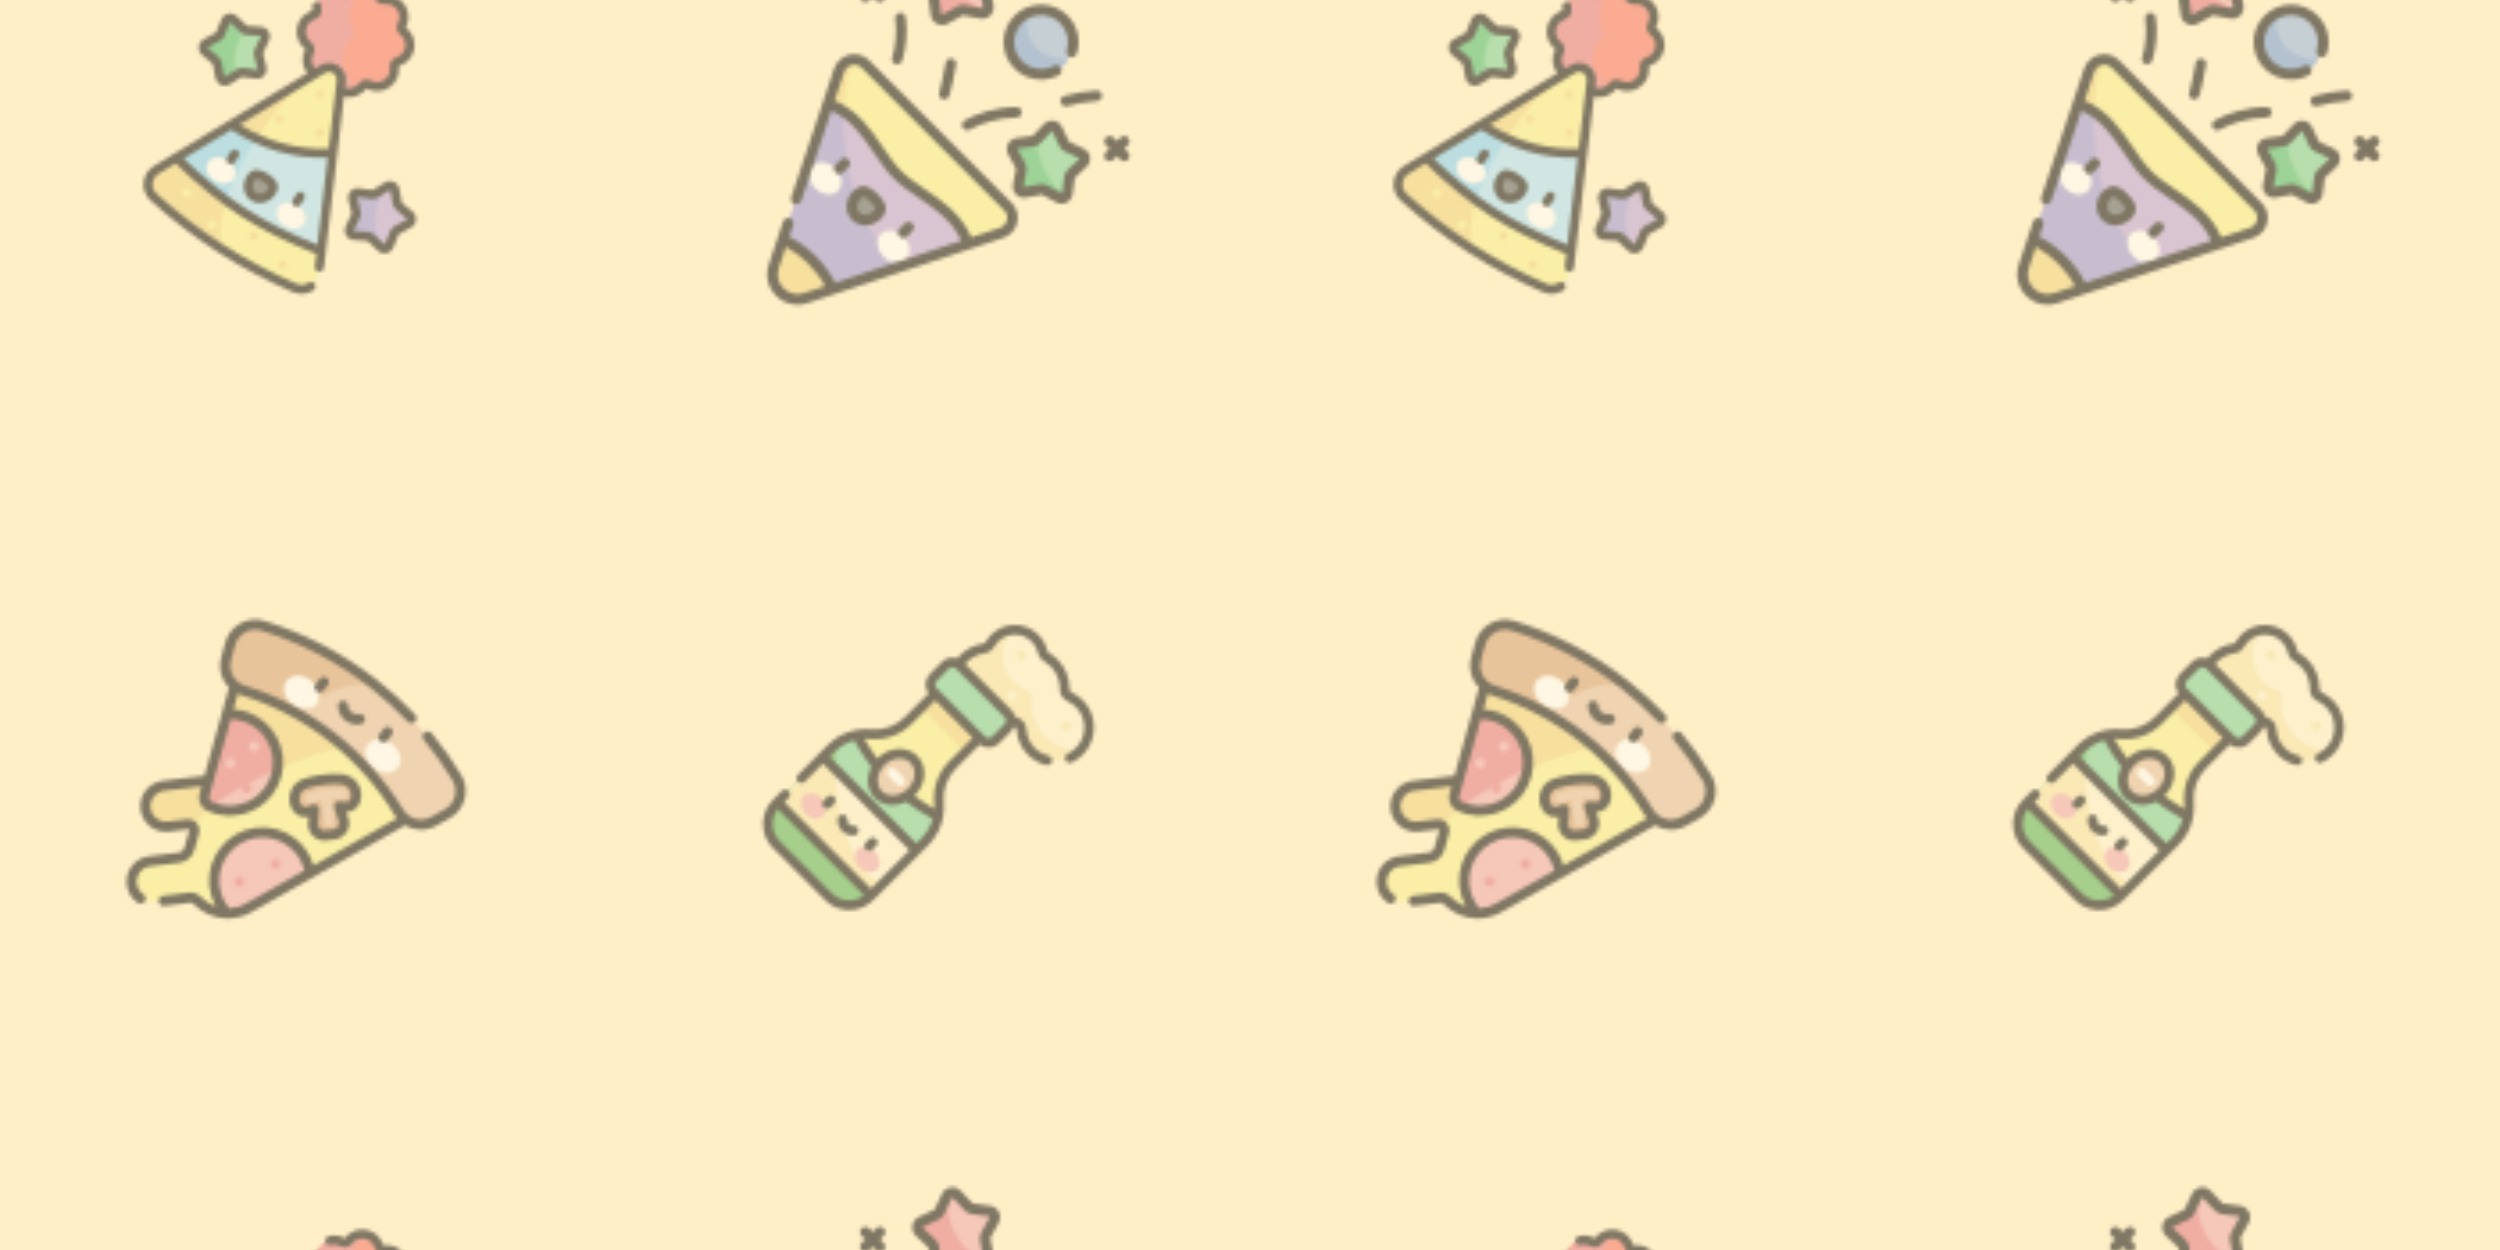 <svg xmlns="http://www.w3.org/2000/svg" xmlns:xlink="http://www.w3.org/1999/xlink" xmlns:fi="http://pattern.flaticon.com/" x="0" y="0" width="700" height="350" viewBox="0 0 700 350"><rect x="0px" y="0px" width="100%" height="100%" opacity="1" fill="#ffefc7"/><defs><g transform="matrix(0.023 0.189 -0.189 0.023 123.838 167.016)" id="L1_0"><path d="m420.066 337.824-111.023-268.043c-52.133 21.57-100.984 53.52-143.363 95.898-42.379 42.379-74.328 91.227-95.895 143.359l157.07 65.062v66.66c0 16.664 13.508 30.176 30.176 30.176 16.664 0 30.176-13.512 30.176-30.176v-28.039c0-6.488 6.594-10.891 12.586-8.41l23.266 9.637c6.922 2.867 11.438 9.625 11.438 17.121v43.254c0 16.664 13.512 30.176 30.176 30.176 16.668 0 30.18-13.512 30.18-30.176v-51.844c0-4.156 2.004-8.016 5.297-10.555 21-16.191 31.91-45.156 19.918-74.102zm0 0" fill="#f7ef87"/><path d="m198.707 135.785c-11.383 9.309-22.406 19.273-33.027 29.895-42.379 42.379-74.328 91.227-95.895 143.359l157.07 65.062v66.66c0 16.664 13.508 30.176 30.176 30.176 16.664 0 30.176-13.512 30.176-30.176v-28.039c0-3.336 1.75-6.113 4.262-7.695-51.23-48.258-87.145-173.875-92.762-269.242zm0 0" fill="#efd176"/><path d="m31.215 317.961 21.18 8.773c19.148 7.93 41.047-.867 49.566-19.758 19.812-43.926 47.758-85.074 83.852-121.168 36.09-36.09 77.238-64.035 121.164-83.848 18.895-8.523 27.691-30.422 19.758-49.57l-8.77-21.176c-8.207-19.816-31.164-29.168-50.738-20.398-55.012 24.648-106.551 59.531-151.711 104.695-45.164 45.164-80.051 96.703-104.695 151.715-8.77 19.574.582 42.527 20.395 50.734zm0 0" fill="#e1b89a"/><path d="m115.512 115.512c-45.16 45.164-80.047 96.703-104.691 151.715-8.77 19.574.582 42.527 20.395 50.734l21.18 8.773c19.148 7.93 41.043-.867 49.566-19.758 13.188-29.23 29.992-57.219 50.383-83.316-32.512-17.027-45.629-69.375-36.168-108.801-.223.219-.441.434-.664.652zm0 0" fill="#d2996f"/><path d="m332.645 262.918c13.254-13.254 30.445-20.152 47.809-20.734l39.613 95.641c4.629 11.172 5.84 22.348 4.379 32.793-27.75 20.129-66.789 17.699-91.801-7.316-27.719-27.723-27.719-72.664 0-100.383zm0 0" fill="#eda1ab"/><path d="m247.211 382.531-113.488-47.008c1.027-17.395 8.41-34.488 22.184-47.477 27.129-25.582 70.059-25.621 97.23-.086 25.133 23.621 29.117 60.871 11.973 88.824-3.715 6.062-11.332 8.469-17.898 5.746zm0 0" fill="#eda1ab"/><path d="m222.773 271.199c-23.016-6.039-48.543-.43-66.867 16.848-13.773 12.988-21.16 30.082-22.184 47.477l113.488 47.008c6.566 2.723 14.184.316 17.898-5.742.539-.883 1.059-1.773 1.559-2.672-17.578-27.586-32.492-63.949-43.895-102.918zm0 0" fill="#e26e7e"/><path d="m134.828 202.578c-8.715-8.711-24.645-6.906-35.582 4.035-10.941 10.938-12.746 26.871-4.035 35.582 8.711 8.711 24.641 6.906 35.582-4.035 10.941-10.938 12.746-26.871 4.035-35.582zm0 0" fill="#ffffff"/><path d="m202.582 134.828c8.711 8.711 24.645 6.906 35.582-4.035 10.941-10.938 12.746-26.871 4.035-35.582-8.711-8.711-24.645-6.906-35.582 4.035-10.941 10.938-12.746 26.871-4.035 35.582zm0 0" fill="#ffffff"/><path d="m248.746 179.957c-1.473 7.566-2.414 16.305-2.414 26.469 0 10.164.941 18.902 2.414 26.469 2.934 15.082 19.281 23.371 33.199 16.863 6.609-3.094 9.949-10.551 7.871-17.543-.656-2.211-1.242-4.582-1.734-7.152l20.598 3.855c10.082 1.891 19.402-5.848 19.402-16.105v-12.773c0-10.262-9.32-17.996-19.402-16.109l-20.598 3.859c.492-2.57 1.082-4.945 1.734-7.152 2.078-6.996-1.262-14.453-7.871-17.543-13.918-6.508-30.266 1.781-33.199 16.863zm0 0" fill="#d2996f"/><path d="m307.859 212.555h-40.223c-4.141 0-7.5-3.359-7.5-7.5 0-4.141 3.359-7.5 7.5-7.5h40.223c4.145 0 7.5 3.359 7.5 7.5 0 4.141-3.355 7.5-7.5 7.5zm0 0" fill="#e1b89a"/><path d="m270.82 236.422c-3.312 0-6.344-2.211-7.238-5.566-3.445-12.883-3.445-20.656-3.445-25.801 0-5.145 0-12.918 3.445-25.801 1.066-4.004 5.18-6.379 9.18-5.309 4.004 1.066 6.379 5.18 5.312 9.18-2.934 10.98-2.934 17.309-2.934 21.93 0 4.621 0 10.945 2.934 21.93 1.066 4-1.309 8.113-5.312 9.18-.648.176-1.297.258-1.941.258zm0 0" fill="#e1b89a"/><g fill="#e26e7e"><path d="m387.926 346.672c0 4.152-3.367 7.52-7.52 7.52s-7.52-3.367-7.52-7.52 3.367-7.516 7.52-7.516 7.52 3.363 7.52 7.516zm0 0"/><path d="m368.441 290.957c0 4.152-3.363 7.52-7.516 7.52-4.152 0-7.52-3.367-7.52-7.52 0-4.152 3.367-7.516 7.52-7.516 4.152 0 7.516 3.363 7.516 7.516zm0 0"/><path d="m252.016 319.691c0 4.152-3.363 7.52-7.516 7.52s-7.52-3.367-7.52-7.52c0-4.148 3.367-7.516 7.52-7.516s7.516 3.367 7.516 7.516zm0 0"/></g><path d="m213.121 339.164c0 4.152-3.367 7.516-7.52 7.516-4.148 0-7.516-3.363-7.516-7.516 0-4.152 3.367-7.52 7.516-7.52 4.152 0 7.52 3.367 7.52 7.52zm0 0" fill="#eda1ab"/><path d="m192.996 301.387c0 4.152-3.363 7.52-7.516 7.52-4.152 0-7.52-3.367-7.52-7.52 0-4.152 3.367-7.516 7.52-7.516 4.152 0 7.516 3.363 7.516 7.516zm0 0" fill="#eda1ab"/><path d="m189.805 116.133c1.465 1.465 3.383 2.195 5.305 2.195 1.918 0 3.836-.73 5.301-2.195 2.93-2.93 2.93-7.68 0-10.605l-6.996-6.996c-2.926-2.93-7.676-2.93-10.605 0-2.926 2.93-2.926 7.68 0 10.605zm137.148 115.059c5.484-4.551 8.629-11.25 8.629-18.379v-12.773c0-7.129-3.145-13.828-8.629-18.383-5.484-4.551-12.648-6.41-19.656-5.098l-9.438 1.77c.82-9.168-4.086-17.984-12.738-22.027-8.75-4.094-18.703-3.926-27.316.453-8.594 4.375-14.582 12.309-16.422 21.77-1.691 8.711-2.551 18.098-2.551 27.902 0 9.805.859 19.191 2.555 27.902 1.84 9.461 7.824 17.395 16.418 21.77 4.465 2.27 9.289 3.406 14.117 3.406 4.488 0 8.984-.98 13.199-2.953 8.652-4.047 13.559-12.863 12.738-22.027l9.438 1.77c7.004 1.309 14.168-.547 19.656-5.102zm-37.492-13.504c-2.441-.457-4.949.324-6.699 2.082-1.746 1.762-2.516 4.27-2.047 6.707.52 2.695 1.164 5.344 1.914 7.871 1.027 3.465-.594 7.086-3.859 8.613-4.535 2.121-9.699 2.035-14.16-.234-4.449-2.262-7.551-6.371-8.5-11.266-1.512-7.766-2.277-16.191-2.277-25.035 0-8.848.766-17.27 2.277-25.039.953-4.895 4.051-9 8.5-11.266 4.461-2.27 9.621-2.359 14.16-.234 3.266 1.527 4.887 5.148 3.859 8.617-.754 2.527-1.395 5.176-1.914 7.867-.469 2.438.301 4.949 2.047 6.707 1.75 1.758 4.258 2.539 6.699 2.082l20.598-3.859c2.605-.488 5.273.203 7.312 1.898 2.043 1.691 3.211 4.184 3.211 6.836v12.777c0 2.652-1.168 5.145-3.211 6.836-2.039 1.695-4.707 2.387-7.312 1.898zm-190.93-34.879c-2.93 2.93-2.93 7.68 0 10.605l6.996 6.996c1.465 1.465 3.383 2.195 5.301 2.195 1.922 0 3.84-.73 5.305-2.195 2.93-2.93 2.93-7.68 0-10.605l-6.996-6.996c-2.926-2.93-7.676-2.93-10.605 0zm44.152-25.902c-4.129-.289-7.711 2.836-7.996 6.969s2.836 7.711 6.969 7.996c.648.043 1.301.066 1.949.066 7.496 0 14.707-2.965 20.039-8.293 5.789-5.793 8.789-13.809 8.227-21.988-.285-4.133-3.875-7.242-7.996-6.969-4.133.285-7.25 3.863-6.969 7.996.266 3.855-1.145 7.629-3.867 10.352-2.727 2.727-6.492 4.133-10.355 3.871zm284.312 178.047-99.383-239.93c9.75-12.562 12.574-29.75 6.051-45.5l-8.77-21.176c-4.789-11.562-13.828-20.473-25.453-25.094-11.504-4.574-24.035-4.316-35.281.719-22.953 10.285-45.34 22.367-66.531 35.91-3.488 2.227-4.512 6.867-2.281 10.355 2.23 3.492 6.871 4.512 10.359 2.281 20.57-13.145 42.301-24.875 64.586-34.855 7.516-3.371 15.898-3.535 23.605-.473 7.828 3.113 13.914 9.113 17.137 16.895l8.77 21.176c4.773 11.523 2.09 24.195-5.945 32.758-.227.207-.438.426-.637.652-2.609 2.625-5.738 4.832-9.332 6.453-45.938 20.723-87.449 49.449-123.383 85.383-35.934 35.934-64.66 77.445-85.383 123.383-1.617 3.59-3.824 6.711-6.441 9.32-.234.203-.457.422-.668.656-8.562 8.031-21.23 10.715-32.754 5.938l-21.176-8.77c-7.781-3.223-13.781-9.309-16.895-17.137-3.062-7.703-2.895-16.09.473-23.605 24.945-55.684 59.652-105.977 103.152-149.477 17.398-17.398 36.156-33.609 55.754-48.188 3.324-2.473 4.016-7.168 1.543-10.492-2.473-3.324-7.172-4.016-10.496-1.543-20.18 15.012-39.492 31.703-57.406 49.617-44.797 44.797-80.539 96.594-106.238 153.953-5.035 11.246-5.293 23.773-.719 35.277 4.625 11.625 13.535 20.664 25.094 25.453l21.176 8.77c5.773 2.395 11.734 3.527 17.594 3.527 10.133 0 19.941-3.402 27.902-9.578l124.336 51.5v61.648c0 20.773 16.898 37.676 37.676 37.676 20.773 0 37.676-16.898 37.676-37.676v-28.039c0-.707.387-1.113.711-1.332.328-.215.852-.418 1.504-.148l23.266 9.637c4.137 1.715 6.809 5.715 6.809 10.191v43.254c0 20.773 16.902 37.676 37.676 37.676 10.863 0 21.199-4.688 28.359-12.867 2.727-3.117 2.414-7.855-.703-10.586-3.117-2.727-7.855-2.414-10.586.707-4.309 4.922-10.531 7.75-17.07 7.75-12.504 0-22.676-10.176-22.676-22.68v-43.254c0-10.566-6.309-20.004-16.07-24.047l-23.266-9.637c-5.133-2.129-10.957-1.555-15.574 1.531-4.621 3.09-7.379 8.25-7.379 13.805v28.039c0 12.504-10.172 22.676-22.676 22.676s-22.68-10.172-22.68-22.676v-55.434l9.988 4.137c2.785 1.152 5.676 1.707 8.52 1.707 7.434 0 14.543-3.777 18.645-10.461 19.336-31.527 13.77-72.832-13.234-98.211-30.164-28.348-77.387-28.305-107.508.094-12.109 11.414-20.145 26.148-23.234 42.25l-21.82-9.035c1.145-1.816 2.18-3.73 3.09-5.746 19.973-44.281 47.668-84.297 82.316-118.945 34.645-34.645 74.664-62.34 118.945-82.316 2.016-.906 3.93-1.945 5.742-3.09l53.871 130.051c-15.977 2.699-30.73 10.254-42.332 21.859-14.824 14.82-22.988 34.527-22.988 55.492 0 20.965 8.164 40.672 22.988 55.496 13.285 13.285 30.906 21.371 49.621 22.762 1.949.148 3.898.219 5.844.219 9.992 0 19.848-1.914 29.043-5.566-3.992 8.086-9.77 14.945-16.281 19.969-5.223 4.027-8.219 10.039-8.219 16.496v38.477c0 4.141 3.355 7.5 7.5 7.5 4.141 0 7.5-3.359 7.5-7.5v-38.477c0-1.77.867-3.453 2.379-4.617 15.055-11.609 24.348-27.875 26.973-45.352.148-.566.223-1.148.234-1.734 1.473-11.797-.07-24.086-4.938-35.832zm-265.945-41.449c24.363-22.969 62.555-23.004 86.949-.078 21.848 20.535 26.355 53.941 10.719 79.441-1.762 2.871-5.477 4.047-8.641 2.734l-20.355-8.43-87.973-36.441c2.016-14.207 8.746-27.277 19.301-37.227zm256.281 72.891c-11.566 7.5-25.379 11.051-39.254 10.016-15.133-1.129-29.383-7.668-40.129-18.414-11.992-11.988-18.594-27.93-18.594-44.887s6.605-32.898 18.594-44.891c10.207-10.203 23.422-16.535 37.652-18.152l37.539 90.629c3.68 8.891 4.855 17.578 4.191 25.699zm0 0"/></g><g transform="matrix(0.143 0.092 -0.092 0.143 77.911 -22.076)" id="L1_1"><path d="m216.562 14.328c17.848-15.105 45.309-3.73 47.246 19.57.316 3.824 3.355 6.859 7.18 7.18 23.301 1.938 34.672 29.395 19.566 47.242-2.48 2.93-2.48 7.223 0 10.152 15.105 17.848 3.734 45.309-19.566 47.246-3.824.316-6.863 3.355-7.18 7.18-1.938 23.301-29.395 34.676-47.246 19.566-2.93-2.477-7.223-2.477-10.152 0-17.848 15.109-45.305 3.734-47.242-19.566-.32-3.824-3.355-6.863-7.18-7.18-23.301-1.938-34.676-29.395-19.57-47.246 2.48-2.93 2.48-7.223 0-10.152-15.105-17.848-3.734-45.305 19.57-47.242 3.824-.32 6.859-3.355 7.18-7.18 1.938-23.301 29.395-34.676 47.242-19.57 2.93 2.48 7.223 2.48 10.152 0zm0 0" fill="#f5685d"/><path d="m132.418 98.477c-15.105 17.848-3.73 45.305 19.57 47.242 3.824.32 6.863 3.355 7.18 7.18 1.938 23.301 29.395 34.676 47.246 19.57 2.93-2.48 7.223-2.48 10.152 0 15.988 13.531 39.68 5.801 45.832-12.711-50.195-2.172-62.961-43.098-56.996-64.891 1.031-3.777-.711-7.727-4.234-9.434-21.223-10.297-35.43-47.648-22.754-76.32-10.082 3.508-18.223 12.48-19.246 24.785-.32 3.824-3.355 6.863-7.18 7.18-23.301 1.938-34.676 29.395-19.57 47.246 2.48 2.926 2.48 7.219 0 10.152zm0 0" fill="#e26e7e"/><path d="m193.395 165.328-140.723 287.656c-8.305 16.977 2.109 37.152 20.754 40.219 91.43 15.035 184.695 15.035 276.121 0 18.648-3.066 29.062-23.246 20.758-40.219l-140.723-287.656c-7.367-15.055-28.824-15.055-36.188 0zm0 0" fill="#a3defe"/><path d="m178.434 195.91-125.762 257.074c-8.301 16.977 2.109 37.152 20.754 40.219 47.059 7.738 94.602 11.48 142.133 11.254-59.918-53.008-61.598-210.949-37.125-308.547zm0 0" fill="#7acefa"/><path d="m69.539 418.512-16.867 34.473c-8.301 16.977 2.109 37.152 20.754 40.219 91.43 15.035 184.695 15.035 276.121 0 18.648-3.066 29.062-23.246 20.758-40.219l-16.867-34.473c-42.836 8.734-92.973 15.969-141.949 15.969-48.973 0-99.117-7.234-141.949-15.969zm0 0" fill="#f7ef87"/><path d="m168.188 396.184c0-11.137-11.336-20.164-25.32-20.164-13.984 0-25.32 9.027-25.32 20.164 0 11.137 11.336 20.164 25.32 20.164 13.984 0 25.32-9.027 25.32-20.164zm0 0" fill="#ffffff"/><path d="m305.43 396.184c0-11.137-11.336-20.164-25.32-20.164s-25.32 9.027-25.32 20.164c0 11.137 11.336 20.164 25.32 20.164s25.32-9.027 25.32-20.164zm0 0" fill="#ffffff"/><path d="m231.902 380.691c0-12.617-9.141-13.805-20.414-13.805-11.277 0-20.414 1.188-20.414 13.805 0 12.613 9.141 22.844 20.414 22.844 11.273 0 20.414-10.227 20.414-22.844zm0 0" fill="#4e5660"/><path d="m282 272.48-52.418-107.152c-7.367-15.055-28.824-15.055-36.188 0l-77.398 158.211c46.09.52 105.707-7.215 166.004-51.059zm0 0" fill="#f7ef87"/><g fill="#efd176"><path d="m178.434 195.91-62.438 127.629c14.652.164 30.672-.512 47.641-2.91.273-44.254 5.742-88.613 14.797-124.719zm0 0"/><path d="m176.613 433.328c-37.434-2.367-74.383-8.148-107.078-14.816l-16.863 34.473c-8.301 16.977 2.109 37.152 20.754 40.219 47.059 7.738 94.602 11.48 142.133 11.254-17.887-15.824-30.582-41-38.945-71.129zm0 0"/><path d="m253.211 255.98c0 4.012-3.254 7.262-7.262 7.262-4.012 0-7.266-3.25-7.266-7.262s3.254-7.262 7.266-7.262c4.008 0 7.262 3.25 7.262 7.262zm0 0"/><path d="m218.75 203.172c0 4.012-3.25 7.262-7.262 7.262s-7.262-3.25-7.262-7.262 3.25-7.262 7.262-7.262 7.262 3.25 7.262 7.262zm0 0"/><path d="m185.699 272.797c0 4.012-3.254 7.266-7.266 7.266-4.012 0-7.262-3.254-7.262-7.266s3.25-7.262 7.262-7.262c4.012 0 7.266 3.25 7.266 7.262zm0 0"/></g><path d="m123.262 457.719c0 4.012-3.254 7.266-7.266 7.266-4.012 0-7.262-3.254-7.262-7.266s3.25-7.262 7.262-7.262c4.012 0 7.266 3.25 7.266 7.262zm0 0" fill="#f7ef87"/><path d="m185.699 479.074c0 4.012-3.254 7.262-7.266 7.262-4.012 0-7.262-3.25-7.262-7.262s3.25-7.262 7.262-7.262c4.012 0 7.266 3.25 7.266 7.262zm0 0" fill="#f7ef87"/><path d="m253.211 457.719c0 4.012-3.254 7.266-7.262 7.266-4.012 0-7.266-3.254-7.266-7.266s3.254-7.262 7.266-7.262c4.008 0 7.262 3.25 7.262 7.262zm0 0" fill="#efd176"/><path d="m319.953 471.812c0 4.012-3.25 7.262-7.262 7.262-4.012 0-7.262-3.25-7.262-7.262s3.25-7.262 7.262-7.262c4.012 0 7.262 3.25 7.262 7.262zm0 0" fill="#efd176"/><path d="m81.48 245.152-9.844 20.703c-2.496 5.258-9.492 6.363-13.492 2.137l-15.758-16.645c-1.309-1.383-3.055-2.273-4.941-2.52l-22.73-2.965c-5.77-.75-8.988-7.062-6.203-12.172l10.965-20.129c.91-1.672 1.215-3.609.867-5.48l-4.207-22.535c-1.07-5.719 3.941-10.727 9.66-9.66l22.531 4.207c1.875.352 3.809.043 5.48-.867l20.133-10.965c5.109-2.781 11.418.434 12.172 6.203l2.961 22.73c.246 1.891 1.137 3.637 2.52 4.945l16.648 15.754c4.227 4 3.117 10.996-2.137 13.496l-20.703 9.84c-1.719.816-3.105 2.203-3.922 3.922zm0 0" fill="#6fce91"/><path d="m50.539 180.203c-.734.059-1.477.027-2.211-.109l-22.531-4.207c-5.719-1.066-10.73 3.941-9.66 9.66l4.207 22.535c.352 1.871.043 3.805-.867 5.48l-10.965 20.129c-2.781 5.109.434 11.422 6.203 12.172l22.73 2.961c1.887.246 3.633 1.137 4.941 2.52l15.758 16.648c4 4.227 10.996 3.117 13.496-2.137l8.18-17.211c-21.812-11.707-30.742-44.258-29.281-68.441zm0 0" fill="#3cb767"/><path d="m377.387 290.965 9.84-20.703c2.5-5.254 9.496-6.363 13.496-2.137l15.754 16.648c1.312 1.383 3.059 2.273 4.945 2.52l22.73 2.961c5.77.754 8.984 7.062 6.203 12.172l-10.965 20.133c-.91 1.672-1.219 3.605-.867 5.48l4.207 22.531c1.066 5.723-3.941 10.73-9.66 9.66l-22.535-4.207c-1.871-.348-3.809-.043-5.48.871l-20.129 10.961c-5.109 2.785-11.422-.43-12.172-6.203l-2.965-22.727c-.246-1.891-1.133-3.637-2.516-4.945l-16.648-15.758c-4.227-4-3.121-10.996 2.137-13.492l20.703-9.844c1.719-.816 3.105-2.199 3.922-3.922zm0 0" fill="#b49cdc"/><path d="m410.539 356.027 22.531 4.207c2.719.508 5.266-.367 7.086-2.027-39.316-10.09-54.469-55.309-54.543-84.543l-8.227 17.301c-.816 1.723-2.203 3.105-3.926 3.926l-20.703 9.84c-5.254 2.5-6.359 9.492-2.137 13.492l16.648 15.758c1.387 1.309 2.273 3.059 2.52 4.945l2.961 22.73c.754 5.77 7.066 8.984 12.176 6.203l20.129-10.965c1.672-.91 3.609-1.219 5.484-.867zm0 0" fill="#908cd6"/><path d="m64.156 278.082c.82 0 1.648-.062 2.473-.195 5.141-.812 9.547-4.109 11.785-8.812l9.84-20.703c.078-.16.207-.293.371-.367l20.699-9.844c4.703-2.234 8-6.641 8.812-11.781.812-5.145-.957-10.352-4.738-13.934l-16.648-15.754c-.129-.125-.215-.289-.238-.469l-2.961-22.73c-.672-5.164-3.844-9.656-8.484-12.02-4.641-2.363-10.141-2.289-14.715.203l-20.129 10.961c-.156.086-.34.117-.516.082l-22.535-4.207c-5.117-.953-10.371.672-14.055 4.355-3.684 3.684-5.309 8.938-4.355 14.055l4.207 22.535c.035.176.004.359-.082.516l-10.965 20.129c-2.488 4.574-2.562 10.074-.199 14.715 2.363 4.641 6.855 7.812 12.02 8.484l22.73 2.961c.18.023.344.109.469.238l15.754 16.648c3.008 3.176 7.16 4.934 11.461 4.934zm-25.742-36.691-22.73-2.965c-.113-.016-.41-.051-.598-.418-.188-.367-.043-.629.012-.73l10.965-20.129c1.73-3.18 2.316-6.891 1.652-10.445l-4.207-22.535c-.02-.109-.074-.402.215-.695.191-.191.387-.234.527-.234.074 0 .133.012.168.02l22.535 4.207c3.555.664 7.266.074 10.445-1.656l20.129-10.961c.098-.055.359-.199.73-.012.367.188.406.484.418.594l2.961 22.73c.469 3.59 2.172 6.938 4.801 9.422l16.648 15.758c.082.078.301.285.234.688-.062.41-.336.539-.434.586l-20.703 9.84c-3.27 1.555-5.926 4.211-7.477 7.477v.004l-9.844 20.703c-.047.102-.176.371-.582.434-.41.066-.613-.152-.691-.234l-15.754-16.645c-2.488-2.629-5.836-4.336-9.422-4.801zm237.461 138.484c4.145 0 7.5-3.359 7.5-7.5v-10.867c0-4.141-3.355-7.5-7.5-7.5-4.141 0-7.5 3.359-7.5 7.5v10.867c0 4.141 3.359 7.5 7.5 7.5zm97.93 90.043c-3.793-1.676-8.219.035-9.895 3.82-2.844 6.418-8.668 10.926-15.578 12.062-90.805 14.934-182.887 14.934-273.688 0-6.523-1.07-12.004-5.059-15.035-10.93-3.031-5.875-3.105-12.652-.199-18.59l14.328-29.289c50.25 9.938 96.574 14.988 137.75 14.988 41.172 0 87.496-5.051 137.75-14.988l9.219 18.844c1.82 3.723 6.312 5.262 10.031 3.441 3.723-1.82 5.262-6.309 3.441-10.031l-124.535-254.57c13.172-4.652 22.668-16.504 23.891-31.156.012-.176.148-.312.324-.328 13.59-1.129 25.277-9.66 30.496-22.262 5.219-12.598 2.988-26.891-5.824-37.301-.113-.133-.113-.328 0-.465 8.812-10.406 11.043-24.703 5.824-37.301-5.219-12.602-16.906-21.129-30.496-22.262-.176-.016-.312-.152-.328-.328-1.129-13.59-9.66-25.273-22.258-30.492-12.602-5.219-26.895-2.988-37.305 5.824-.133.113-.328.113-.461-.004-10.414-8.809-24.707-11.039-37.305-5.82-12.602 5.219-21.129 16.902-22.262 30.496-.016.176-.152.312-.328.324-9.207.77-17.645 4.895-23.754 11.621-2.789 3.066-2.559 7.809.504 10.594 3.066 2.789 7.812 2.559 10.598-.504 2.512-2.766 6.961-6.184 13.898-6.762 7.504-.621 13.406-6.523 14.031-14.031.672-8.09 5.551-14.773 13.051-17.879s15.676-1.832 21.875 3.414c5.746 4.867 14.09 4.867 19.84 0 6.195-5.242 14.375-6.52 21.875-3.414s12.379 9.793 13.051 17.879c.625 7.508 6.523 13.41 14.031 14.031 8.09.676 14.773 5.555 17.883 13.055 3.105 7.5 1.828 15.676-3.414 21.871-4.867 5.75-4.867 14.094 0 19.844 5.242 6.195 6.52 14.375 3.41 21.875-3.105 7.5-9.789 12.379-17.879 13.051-7.508.625-13.406 6.527-14.031 14.031-.848 10.168-7.906 16.598-15.629 18.73l-4.387-8.973c-4.676-9.559-14.191-15.496-24.832-15.496s-20.152 5.938-24.828 15.496l-4.391 8.973c-7.723-2.133-14.781-8.562-15.629-18.73-.625-7.504-6.523-13.406-14.031-14.031-8.09-.672-14.773-5.551-17.879-13.051-3.105-7.5-1.832-15.676 3.414-21.875 4.867-5.75 4.867-14.094 0-19.844-.977-1.152-1.824-2.383-2.527-3.66-1.992-3.629-6.547-4.961-10.18-2.969-3.633 1.992-4.961 6.551-2.969 10.184 1.18 2.156 2.605 4.223 4.227 6.137.113.133.113.328-.004.461-8.809 10.41-11.039 24.707-5.82 37.305 5.219 12.602 16.902 21.129 30.496 22.262.172.016.312.152.324.328 1.219 14.648 10.715 26.504 23.891 31.156l-129.645 265.012c-5.008 10.242-4.883 21.926.344 32.059 5.23 10.133 14.684 17.004 25.934 18.852 46.207 7.602 92.742 11.398 139.277 11.398 46.531 0 93.066-3.797 139.277-11.398 11.922-1.957 21.961-9.73 26.855-20.785 1.68-3.789-.031-8.223-3.816-9.898zm-180.449-287.441c.008-.016.016-.035.023-.051l6.754-13.801c2.168-4.438 6.414-7.086 11.355-7.086 4.941 0 9.188 2.648 11.355 7.086l6.754 13.805c.004.012.012.023.02.039l42.844 87.578c-42.516 29.465-89.918 44.547-144.402 45.91zm-72.684 148.578c59.949-.129 111.922-15.672 158.449-47.391l63.297 129.391c-47.785 9.242-91.793 13.926-130.93 13.926s-83.145-4.684-130.934-13.926zm336.27-25.039c2.492-4.574 2.566-10.074.203-14.715-2.363-4.637-6.859-7.809-12.023-8.48l-22.73-2.965c-.176-.023-.34-.105-.465-.234l-15.758-16.648c-3.578-3.781-8.789-5.555-13.93-4.742-5.141.816-9.547 4.109-11.781 8.812l-9.844 20.703c-.074.164-.207.293-.367.371l-20.703 9.84c-4.703 2.234-8 6.641-8.812 11.785-.812 5.141.957 10.352 4.738 13.93l16.648 15.758c.129.121.215.289.238.465l2.961 22.73c.672 5.164 3.848 9.66 8.484 12.023 2.254 1.148 4.711 1.723 7.164 1.723 2.602 0 5.199-.645 7.547-1.926l20.133-10.965c.156-.086.34-.113.516-.082l22.531 4.207c5.121.957 10.375-.672 14.059-4.352 3.68-3.684 5.309-8.938 4.352-14.055l-4.207-22.535c-.031-.176-.004-.359.082-.516zm-13.172-7.176-10.965 20.129c-1.73 3.18-2.316 6.891-1.652 10.445l4.207 22.535c.02.109.074.402-.219.695-.289.293-.582.234-.695.215l-22.531-4.207c-3.559-.664-7.27-.074-10.445 1.656l-20.129 10.961c-.102.059-.359.199-.73.012-.367-.188-.406-.484-.418-.598l-2.965-22.727c-.465-3.59-2.172-6.938-4.801-9.422l-16.648-15.758c-.082-.078-.297-.281-.234-.691.066-.406.336-.535.438-.582l20.703-9.84c3.266-1.555 5.922-4.211 7.477-7.477l9.84-20.703c.047-.102.176-.371.586-.438.051-.008.098-.012.141-.012.316 0 .48.176.547.246l15.758 16.648c2.484 2.629 5.832 4.332 9.422 4.801l22.73 2.961c.109.016.406.055.594.422.188.367.047.629-.008.727zm-296.672 55.168c-4.141 0-7.5 3.355-7.5 7.5v10.867c0 4.141 3.359 7.5 7.5 7.5 4.145 0 7.5-3.359 7.5-7.5v-10.867c0-4.145-3.355-7.5-7.5-7.5zm92.305 26.684c0-21.301-19.562-21.301-27.914-21.301-8.355 0-27.914 0-27.914 21.301 0 16.73 12.52 30.344 27.914 30.344 15.391 0 27.914-13.613 27.914-30.344zm-40.828 0c0-4.328 0-6.301 12.914-6.301 12.914 0 12.914 1.973 12.914 6.301 0 8.461-5.793 15.344-12.914 15.344-7.121 0-12.914-6.883-12.914-15.344zm0 0"/></g><g transform="matrix(0.201 0 0 0.201 214.814 -17.569)" id="L1_3"><path d="m335.211 375.105-198.316-198.316c-11.648-11.648-31.484-6.965-36.691 8.66l-90.98 272.938c-9.145 27.434 16.957 53.535 44.395 44.391l272.934-90.977c15.629-5.211 20.309-25.047 8.66-36.695zm0 0" fill="#b49cdc"/><path d="m119.574 170.363c-8.41.652-16.352 6.023-19.371 15.086l-90.98 272.938c-9.145 27.434 16.957 53.535 44.395 44.391l134.551-44.852c-85.566-62.617-94.625-218.477-68.594-287.562zm0 0" fill="#908cd6"/><path d="m335.211 375.105-198.316-198.316c-11.648-11.648-31.484-6.965-36.691 8.66l-15.52 46.555c51.336 17.547 66.535 68.504 96.672 98.641s81.094 45.336 98.641 96.672l46.555-15.52c15.629-5.207 20.309-25.043 8.66-36.691zm0 0" fill="#f7ef87"/><path d="m119.574 170.363c-8.41.652-16.352 6.023-19.371 15.086l-15.52 46.555c8.293 2.832 15.629 6.551 22.25 10.898 1.02-28.219 5.516-53.629 12.641-72.539zm0 0" fill="#efd176"/><path d="m426.414 146.113c0 24.793-20.098 44.891-44.891 44.891-24.793 0-44.891-20.098-44.891-44.891s20.098-44.891 44.891-44.891c24.793 0 44.891 20.098 44.891 44.891zm0 0" fill="#8eafe2"/><path d="m239.992 33.875 10.25-21.559c2.602-5.473 9.887-6.629 14.051-2.227l16.41 17.34c1.363 1.441 3.184 2.367 5.148 2.621l23.672 3.086c6.012.781 9.359 7.355 6.461 12.676l-11.418 20.965c-.949 1.742-1.27 3.758-.906 5.711l4.383 23.465c1.113 5.957-4.105 11.176-10.062 10.062l-23.465-4.383c-1.953-.363-3.969-.043-5.711.906l-20.965 11.418c-5.32 2.898-11.895-.453-12.676-6.461l-3.086-23.672c-.254-1.965-1.184-3.785-2.621-5.148l-17.34-16.41c-4.402-4.164-3.246-11.453 2.227-14.055l21.559-10.246c1.793-.855 3.238-2.297 4.09-4.09zm0 0" fill="#eda1ab"/><path d="m268.809 102.539c1.742-.953 3.758-1.27 5.707-.906l23.469 4.383c3.684.688 7.078-1.051 8.875-3.879-44.926-14.16-58.422-58.422-55.941-90.98-.25.363-.48.742-.676 1.16l-10.25 21.559c-.852 1.793-2.297 3.234-4.086 4.086l-21.562 10.25c-5.473 2.602-6.625 9.887-2.223 14.051l17.336 16.414c1.441 1.363 2.367 3.18 2.625 5.148l3.082 23.672c.785 6.008 7.355 9.355 12.68 6.457zm0 0" fill="#e26e7e"/><path d="m417.426 291.516 20.25 9.629c5.141 2.441 6.227 9.285 2.094 13.199l-16.285 15.41c-1.355 1.281-2.223 2.992-2.465 4.84l-2.898 22.23c-.734 5.645-6.91 8.793-11.906 6.066l-19.691-10.723c-1.637-.891-3.531-1.191-5.359-.848l-22.043 4.113c-5.594 1.047-10.496-3.855-9.449-9.449l4.113-22.043c.344-1.832.043-3.723-.848-5.359l-10.727-19.691c-2.719-4.996.426-11.172 6.07-11.906l22.23-2.898c1.848-.238 3.559-1.109 4.84-2.465l15.41-16.285c3.914-4.133 10.758-3.051 13.199 2.094l9.629 20.25c.801 1.684 2.156 3.039 3.836 3.836zm0 0" fill="#6fce91"/><path d="m386.523 352.168 19.691 10.727c4.445 2.422 9.812.195 11.465-4.297-22.164-7.887-43.254-48.57-41.453-77.898l-.875.922c-1.281 1.355-2.988 2.227-4.836 2.465l-22.234 2.898c-5.645.734-8.789 6.91-6.066 11.906l10.727 19.691c.891 1.637 1.188 3.531.848 5.363l-4.117 22.039c-1.043 5.594 3.855 10.496 9.449 9.449l22.043-4.113c1.828-.344 3.723-.043 5.359.848zm0 0" fill="#3cb767"/><path d="m62.441 449.559c-12.789-12.789-26.965-22.402-40.801-28.422l-12.418 37.25c-9.145 27.434 16.957 53.535 44.395 44.391l37.246-12.418c-6.02-13.836-15.629-28.012-28.422-40.801zm0 0" fill="#efd176"/><path d="m419.531 169.984c-52.703-.012-62.875-41.844-57.547-64.293-15.004 7.266-25.352 22.633-25.352 40.422 0 24.789 20.098 44.891 44.891 44.891 16.016 0 30.062-8.395 38.008-21.02zm0 0" fill="#6a96d7"/><path d="m98.559 353.551c7.699-7.699 6.105-21.781-3.566-31.453-9.668-9.668-23.754-11.266-31.453-3.566-7.699 7.703-6.105 21.785 3.566 31.453 9.668 9.672 23.75 11.27 31.453 3.566zm0 0" fill="#ffffff"/><path d="m158.445 413.449c-7.703 7.699-6.105 21.781 3.562 31.453 9.672 9.668 23.754 11.266 31.453 3.562 7.703-7.699 6.105-21.781-3.562-31.453-9.672-9.668-23.754-11.266-31.453-3.562zm0 0" fill="#ffffff"/><path d="m153.332 386.902c8.723-8.723 3.223-15.863-4.574-23.66-7.797-7.797-14.938-13.297-23.66-4.574-8.727 8.727-9.477 22.117-1.68 29.914s21.191 7.047 29.914-1.68zm0 0" fill="#4e5660"/><path d="m248.57 175.367c-1.121 9.297-7.926 37.941-8.844 40.695-1.367 3.848.645 8.074 4.496 9.445.816.289 1.652.426 2.473.426 3.043 0 5.891-1.891 6.969-4.922 1.289-3.637 8.348-33.598 9.59-43.867.488-4.055-2.402-7.738-6.453-8.23-4.047-.484-7.738 2.402-8.23 6.453zm-69.898 1.27c.809.281 1.633.414 2.441.414 3.055 0 5.914-1.906 6.98-4.953 5.617-16.055 7.77-43.281 4.793-60.695-.688-4.027-4.5-6.73-8.531-6.043-4.027.684-6.73 4.508-6.043 8.531 2.527 14.816.578 39.734-4.176 53.324-1.348 3.852.68 8.07 4.535 9.422zm45.703-92.594c.203.195.336.457.375.738l3.082 23.672c.684 5.242 3.906 9.805 8.613 12.203 2.289 1.164 4.781 1.746 7.273 1.746 2.637 0 5.273-.652 7.66-1.953l20.969-11.422c.246-.133.535-.18.812-.125l23.465 4.379c5.191.969 10.531-.68 14.27-4.418s5.391-9.074 4.418-14.266l-4.379-23.469c-.055-.277-.008-.566.129-.816l11.418-20.961c2.527-4.645 2.605-10.227.203-14.934-2.398-4.711-6.961-7.93-12.199-8.613l-23.676-3.086c-.277-.035-.539-.168-.734-.371l-16.41-17.34c-3.633-3.84-8.914-5.637-14.141-4.812-5.219.828-9.691 4.172-11.961 8.945l-10.25 21.559v.004c-.121.254-.328.461-.582.582l-21.562 10.25c-4.773 2.27-8.113 6.738-8.941 11.961-.828 5.219.973 10.504 4.809 14.137zm-7.543-28.234c.066-.426.297-.734.688-.922l21.559-10.246c3.32-1.578 6.016-4.273 7.59-7.59l10.25-21.562c.184-.387.492-.617.918-.688.422-.066.793.059 1.086.371l16.414 17.34c2.523 2.668 5.922 4.398 9.562 4.871l23.672 3.086c.426.055.742.277.938.66.195.383.188.77-.016 1.148l-11.418 20.965c-1.758 3.223-2.355 6.988-1.68 10.602l4.379 23.469c.082.422-.035.789-.34 1.094-.301.305-.672.418-1.094.34l-23.469-4.379c-3.613-.676-7.375-.082-10.602 1.676l-20.965 11.422c-.379.203-.766.207-1.148.016-.383-.195-.605-.512-.66-.938l-3.086-23.672c-.473-3.645-2.203-7.039-4.871-9.566l-17.34-16.41c-.309-.297-.434-.66-.367-1.086zm164.84 142.527c8.449 0 16.941-2.023 24.664-6.191 3.598-1.938 4.938-6.422 2.996-10.016-1.938-3.594-6.422-4.938-10.016-2.996-14.457 7.797-32.68 5.125-44.309-6.508-14.617-14.617-14.617-38.406 0-53.027 14.621-14.617 38.41-14.617 53.027 0 9.984 9.984 13.504 24.547 9.188 38.004-1.246 3.891.895 8.055 4.785 9.301 3.887 1.246 8.051-.895 9.297-4.781 6.02-18.758 1.109-39.059-12.812-52.977-20.383-20.387-53.555-20.387-73.941 0-20.383 20.387-20.383 53.555.004 73.938 10.004 10.004 23.504 15.258 37.117 15.254zm-106.684 56.855c-3.516 2.078-4.684 6.609-2.605 10.125 1.379 2.336 3.844 3.633 6.375 3.633 1.277 0 2.574-.328 3.754-1.027 14.027-8.289 40.582-16.637 64.336-16.637h.383c4.07 0 7.379-3.293 7.395-7.367.016-4.082-3.285-7.406-7.367-7.422-27.746-.086-56.918 9.621-72.27 18.695zm-143.426-167.156c1.445 1.445 3.336 2.168 5.23 2.168 1.891 0 3.781-.723 5.227-2.168l4.938-4.938 4.938 4.938c1.445 1.445 3.336 2.168 5.23 2.168 1.891 0 3.785-.723 5.23-2.168 2.887-2.887 2.887-7.566 0-10.453l-4.941-4.941 4.941-4.938c2.887-2.887 2.887-7.57 0-10.457-2.891-2.887-7.57-2.887-10.457 0l-4.938 4.938-4.941-4.938c-2.887-2.887-7.566-2.887-10.457 0-2.887 2.887-2.887 7.57 0 10.457l4.941 4.938-4.941 4.941c-2.887 2.887-2.887 7.566 0 10.453zm327.008 125.453c-16.359 1.223-31.363 3.777-44.602 7.586-3.926 1.129-6.191 5.227-5.062 9.148.934 3.242 3.891 5.352 7.102 5.352.676 0 1.367-.094 2.047-.289 12.266-3.531 26.27-5.902 41.621-7.051 4.07-.305 7.125-3.852 6.82-7.926-.305-4.07-3.844-7.117-7.926-6.82zm-263.848 203.301 7.516-7.516c2.887-2.887 2.887-7.566-.004-10.457-2.883-2.887-7.566-2.887-10.453 0l-7.516 7.516c-2.891 2.891-2.891 7.57 0 10.457 1.441 1.445 3.336 2.168 5.227 2.168 1.895 0 3.785-.723 5.23-2.168zm246.129-122.324-20.25-9.625c0-.004 0-.004 0-.004-.148-.066-.266-.188-.336-.332l-9.625-20.25c-2.195-4.617-6.52-7.852-11.57-8.652-5.047-.801-10.164.941-13.676 4.652l-15.41 16.285c-.113.117-.266.195-.426.215l-22.234 2.898c-5.07.66-9.484 3.773-11.805 8.332-2.32 4.555-2.246 9.953.199 14.441l10.727 19.695c.074.141.102.305.07.465l-4.113 22.039c-.938 5.027.66 10.188 4.273 13.801 3.617 3.617 8.773 5.215 13.801 4.277l22.043-4.117c.16-.027.324-.004.465.074l19.691 10.727c2.309 1.258 4.859 1.887 7.414 1.887 2.41 0 4.82-.562 7.035-1.691 4.555-2.32 7.668-6.73 8.328-11.801l2.898-22.234c.02-.164.094-.312.215-.422l16.285-15.414c3.711-3.516 5.453-8.625 4.652-13.676-.801-5.051-4.035-9.375-8.652-11.57zm-6.164 14.508-16.285 15.41c-2.582 2.445-4.254 5.73-4.715 9.254l-2.898 22.234c-.012.102-.047.371-.379.539-.332.168-.57.039-.66-.008l-19.691-10.727c-2.281-1.242-4.844-1.887-7.422-1.887-.945 0-1.895.086-2.828.262l-22.043 4.117c-.102.016-.367.066-.629-.195-.266-.266-.215-.531-.195-.633l4.113-22.039c.652-3.496.074-7.137-1.625-10.258l-10.723-19.688c-.051-.09-.18-.328-.008-.66.168-.332.438-.367.535-.379l22.238-2.898c3.52-.461 6.805-2.133 9.25-4.715l15.414-16.285c.066-.074.254-.273.621-.211.371.059.484.301.527.395l9.629 20.25c1.527 3.207 4.133 5.816 7.344 7.34l20.246 9.629c.094.043.34.156.395.527.059.367-.137.555-.211.625zm-292.566-137.41c-7.293-7.301-17.648-10.238-27.688-7.867-10.043 2.371-17.984 9.629-21.246 19.418l-59.746 179.234c-1.289 3.871.805 8.059 4.676 9.352 3.875 1.289 8.062-.801 9.355-4.676l41.77-125.312c27.652 12.055 43.648 35.535 59.145 58.312 8.492 12.48 17.277 25.387 27.738 35.852 10.465 10.461 23.371 19.246 35.852 27.738 22.777 15.496 46.258 31.492 58.312 59.145l-175.535 58.512c-6.574-13.035-15.84-25.695-27.082-36.938-11.246-11.246-23.906-20.512-36.941-27.086l5.508-16.527c1.293-3.871-.801-8.059-4.676-9.352-3.875-1.289-8.059.805-9.352 4.676l-7.613 22.844c-.004.004-.004.008-.004.016l-12.383 37.145c-5.125 15.367-1.191 32.027 10.262 43.48 8.133 8.133 18.891 12.473 29.945 12.473 4.516 0 9.082-.723 13.535-2.207l272.938-90.98c9.785-3.262 17.043-11.203 19.414-21.246 2.371-10.043-.57-20.391-7.863-27.688zm-90.844 324.199c-10.168 3.391-20.766.887-28.348-6.691-7.578-7.582-10.082-18.176-6.691-28.348l9.762-29.281c10.961 5.797 21.629 13.758 31.215 23.344 9.582 9.586 17.547 20.254 23.344 31.215zm282.637-101.594c-1.184 5.016-4.812 8.984-9.703 10.617l-39.832 13.277c-13.613-32.328-40.328-50.512-64.082-66.676-12.465-8.48-24.234-16.492-33.711-25.969-9.48-9.477-17.492-21.25-25.973-33.715-16.164-23.754-34.348-50.469-66.676-64.078l13.281-39.836c1.652-4.965 5.523-8.5 10.613-9.699 5.016-1.188 10.191.281 13.836 3.926l198.316 198.32c3.699 3.699 5.133 8.742 3.93 13.832zm163.699-99.723 4.938-4.941c2.891-2.887 2.891-7.566 0-10.453-2.887-2.891-7.566-2.891-10.453 0l-4.941 4.938-4.938-4.938c-2.891-2.891-7.57-2.891-10.457 0-2.891 2.887-2.891 7.566 0 10.453l4.938 4.941-4.938 4.938c-2.891 2.887-2.891 7.57 0 10.457 1.441 1.445 3.336 2.164 5.227 2.164s3.785-.719 5.23-2.164l4.938-4.938 4.941 4.938c1.441 1.441 3.336 2.164 5.227 2.164s3.785-.719 5.23-2.164c2.887-2.887 2.887-7.57 0-10.457zm-379.426 99.363c4.91 4.91 11.465 7.559 18.613 7.559.543 0 1.09-.016 1.641-.047 7.469-.418 14.613-3.684 20.121-9.191 7.566-7.566 7.281-14.891 5.707-19.703-1.668-5.098-5.316-9.445-10.281-14.414-4.965-4.965-9.316-8.613-14.414-10.281-4.812-1.574-12.133-1.859-19.703 5.707-11.594 11.598-12.348 29.707-1.684 40.371zm12.137-29.91c1.863-1.863 3.016-2.277 3.785-2.277.359 0 .641.09.867.168 2.449.801 5.699 3.824 8.555 6.68s5.883 6.105 6.684 8.555c.23.715.625 1.914-2.113 4.652-2.934 2.934-6.656 4.664-10.488 4.883-3.527.191-6.707-.941-8.969-3.203-4.898-4.902-4.148-13.633 1.68-19.457zm-27.598-54.137-7.516 7.52c-2.891 2.887-2.891 7.566 0 10.457 1.441 1.441 3.336 2.164 5.227 2.164 1.895 0 3.785-.723 5.23-2.164l7.516-7.516c2.887-2.891 2.887-7.57 0-10.457-2.887-2.887-7.57-2.891-10.457-.004zm0 0"/></g><g transform="matrix(0.181 0 0 0.181 213.639 174.984)" id="L1_7"><path d="m492.043 124.566c-5.176-6.043-11.363-10.594-18.062-13.656-4.594-2.098-7.461-6.645-7.363-11.691.273-14.625-5.16-29.336-16.32-40.496-3.516-3.516-7.383-6.457-11.492-8.832-3.121-1.805-5.5-4.711-6.312-8.223-2.008-8.691-6.668-16.887-13.996-23.297-16.641-14.559-41.938-14.391-58.414.359-3.723 3.336-6.734 7.137-9.039 11.23-1.926 3.414-5.328 5.793-9.207 6.336-12.656 1.77-24.82 7.875-34.078 18.344-18.746 21.191-18.457 53.617.633 74.496 15.953 17.445 40.129 22.34 60.699 14.688 3.742-1.391 7.934-1.102 11.273 1.082 3.527 2.309 7.262 4.176 11.117 5.602 4.73 1.75 8.031 6.039 8.316 11.074.703 12.402 5.785 24.598 15.262 34.07 21.34 21.34 56.496 20.441 76.672-2.699 16.934-19.426 17.066-48.809.312-68.387zm0 0" fill="#fcf2d0"/><g fill="#f6e3a3"><path d="m490.922 193.828c-58.086 2.324-82.262-55.73-75.656-82.328 1.051-4.242-1.391-8.492-5.578-9.73-36.238-10.691-56.707-63.469-20.941-94.195-10.301.176-20.551 3.895-28.664 11.156-3.777 3.383-6.824 7.25-9.145 11.414-1.887 3.387-5.258 5.617-9.098 6.152-12.66 1.766-24.824 7.871-34.086 18.344-18.742 21.191-18.453 53.617.637 74.496 15.953 17.445 40.129 22.336 60.699 14.688 3.742-1.391 7.93-1.102 11.273 1.082 3.527 2.309 7.258 4.176 11.117 5.602 4.73 1.75 8.027 6.039 8.312 11.074.707 12.402 5.789 24.598 15.262 34.07 21.062 21.062 55.578 20.445 75.867-1.824zm0 0"/><path d="m406.449 46.445c0 4.004-3.246 7.25-7.25 7.25-4.004 0-7.25-3.246-7.25-7.25 0-4.004 3.246-7.25 7.25-7.25 4.004 0 7.25 3.246 7.25 7.25zm0 0"/><path d="m476.609 156.316c0 4.004-3.246 7.25-7.25 7.25s-7.25-3.246-7.25-7.25 3.246-7.25 7.25-7.25 7.25 3.246 7.25 7.25zm0 0"/></g><path d="m392.402 109.289c0 4.004-3.246 7.25-7.25 7.25s-7.25-3.246-7.25-7.25c0-4.004 3.246-7.25 7.25-7.25s7.25 3.246 7.25 7.25zm0 0" fill="#fcf2d0"/><path d="m293.324 216.434 41.676-41.676-68.613-68.613-41.676 41.676c-15.324 15.324-36.656 23.059-58.238 21.121-22.598-2.031-44.926 6.062-60.969 22.105l-84.699 84.703c-17.738 17.734-17.738 46.492 0 64.23l80.359 80.363c17.738 17.738 46.496 17.738 64.234 0l84.699-84.699c16.043-16.043 24.141-38.375 22.109-60.969-1.941-21.586 5.797-42.914 21.117-58.242zm0 0" fill="#6fce91"/><path d="m115.5 182.641c-3.535 2.496-6.887 5.297-9.996 8.406l-84.699 84.703c-17.738 17.734-17.738 46.496 0 64.23l80.359 80.363c17.738 17.738 46.496 17.738 64.234 0l17.695-17.695c-57.086-33.875-79.551-141.008-67.594-220.008zm0 0" fill="#4caf50"/><path d="m197.75 243.395c13.543 13.543 42.875 37.285 73.34 52.77 1.363-7.004 1.77-14.23 1.117-21.488-1.938-21.586 5.797-42.918 21.121-58.242l41.676-41.676-68.617-68.613-41.676 41.676c-15.32 15.324-36.656 23.059-58.238 21.121-7.258-.652-14.484-.25-21.488 1.117 15.484 30.465 39.227 59.797 52.766 73.336zm0 0" fill="#f7ef87"/><path d="m312.91 196.855-68.613-68.613 22.09-22.094 68.617 68.613zm0 0" fill="#efd176"/><path d="m378.613 136.996-74.461-74.461c-6.102-6.102-15.996-6.102-22.098 0l-18.59 18.59c-6.102 6.102-6.102 15.996 0 22.098l74.461 74.461c6.102 6.102 15.996 6.102 22.098 0l18.59-18.59c6.102-6.102 6.102-15.996 0-22.098zm0 0" fill="#6fce91"/><path d="m229.457 258.719c15.105-15.109 16.824-37.883 3.84-50.871-12.988-12.984-35.762-11.266-50.871 3.84-15.105 15.109-16.828 37.883-3.84 50.871 12.988 12.988 35.762 11.27 50.871-3.84zm0 0" fill="#e1b89a"/><path d="m92.621 203.934 144.594 144.594-70.145 70.141-144.594-144.594zm0 0" fill="#fcf2d0"/><path d="m112.398 223.715-19.781-19.781-70.141 70.145 144.594 144.594 16.023-16.023c-47.637-28.266-71.16-107.547-70.695-178.934zm0 0" fill="#f6e3a3"/><path d="m212.449 249.215c-1.918 0-3.84-.73-5.301-2.195l-13.02-13.02c-2.93-2.93-2.93-7.68 0-10.609 2.926-2.926 7.676-2.926 10.605 0l13.02 13.02c2.93 2.93 2.93 7.68 0 10.609-1.465 1.465-3.383 2.195-5.305 2.195zm0 0" fill="#ffffff"/><path d="m93.539 295.301c6.727-6.723 5.332-19.023-3.113-27.465-8.445-8.445-20.742-9.84-27.469-3.113-6.723 6.723-5.328 19.023 3.117 27.465 8.441 8.445 20.742 9.84 27.465 3.113zm0 0" fill="#eda1ab"/><path d="m145.84 347.613c-6.727 6.723-5.332 19.023 3.113 27.465 8.445 8.445 20.742 9.84 27.469 3.113 6.727-6.723 5.332-19.023-3.113-27.465-8.445-8.445-20.742-9.84-27.469-3.113zm0 0" fill="#eda1ab"/><path d="m169.672 347.145 5.398-5.402c2.93-2.93 2.93-7.676 0-10.605-2.93-2.93-7.68-2.93-10.605 0l-5.402 5.398c-2.926 2.93-2.926 7.68 0 10.609 1.465 1.465 3.387 2.195 5.305 2.195 1.918 0 3.84-.73 5.305-2.195zm-46.137-53.656c-4.137-.289-7.711 2.836-7.996 6.969-.469 6.812 2.027 13.48 6.848 18.301 4.438 4.438 10.441 6.906 16.68 6.906.539 0 1.082-.02 1.621-.059 4.133-.281 7.254-3.863 6.969-7.996-.281-4.133-3.871-7.246-7.996-6.969-2.48.172-4.91-.738-6.664-2.488-1.754-1.754-2.664-4.184-2.492-6.668.285-4.129-2.836-7.711-6.969-7.996zm374.203-173.797c-5.746-6.719-12.691-11.969-20.641-15.602-1.879-.859-3.023-2.672-2.984-4.73.328-17.359-6.246-33.676-18.512-45.941-3.898-3.898-8.285-7.27-13.039-10.02-1.445-.836-2.449-2.082-2.758-3.422-2.453-10.605-8.113-20.027-16.371-27.25-19.574-17.125-48.961-16.945-68.352.418-4.246 3.797-7.801 8.219-10.57 13.133-.797 1.41-2.184 2.379-3.711 2.59-14.91 2.086-28.641 9.473-38.66 20.801-.578.656-1.141 1.328-1.699 2.012-8.051-2.68-17.289-.848-23.688 5.551l-18.59 18.59c-8.207 8.203-8.918 21.082-2.188 30.129l-36.57 36.57c-13.789 13.789-32.84 20.695-52.266 18.949-24.879-2.234-49.277 6.613-66.941 24.277l-46.07 46.074c-2.93 2.926-2.93 7.676 0 10.605 1.461 1.465 3.383 2.195 5.301 2.195 1.918 0 3.84-.73 5.305-2.195l27.883-27.883 133.988 133.984-59.539 59.539-133.984-133.988 6.578-6.578c2.93-2.93 2.93-7.68 0-10.605-2.93-2.93-7.68-2.93-10.605 0l-11.879 11.875c0 .004-.004.004-.004.004 0 .004-.004.004-.004.004l-1.668 1.668c-9.996 9.996-15.5 23.285-15.5 37.422 0 14.133 5.504 27.422 15.5 37.418l80.363 80.363c9.996 9.996 23.281 15.5 37.418 15.5s27.426-5.504 37.422-15.5l84.699-84.703c17.664-17.66 26.512-42.062 24.273-66.941-1.746-19.426 5.16-38.473 18.953-52.266l36.562-36.562c3.969 2.961 8.746 4.582 13.781 4.582 6.18 0 11.984-2.406 16.355-6.773l18.586-18.586c2.035-2.035 3.621-4.387 4.758-6.938.07.023.137.055.207.082 1.969.727 3.312 2.48 3.426 4.465.836 14.699 7.031 28.535 17.445 38.949 7.809 7.805 17.582 13.297 28.266 15.875.594.145 1.184.211 1.766.211 3.387 0 6.457-2.309 7.285-5.742.973-4.027-1.504-8.078-5.531-9.051-8-1.93-15.324-6.047-21.176-11.902-7.809-7.805-12.453-18.172-13.078-29.191-.449-7.945-5.633-14.887-13.203-17.684-1.457-.539-2.895-1.164-4.301-1.848-1.07-3.715-3.055-7.125-5.863-9.934l-71.25-71.25c.234-.277.469-.562.707-.832 7.656-8.656 18.133-14.297 29.5-15.883 6.129-.859 11.629-4.625 14.703-10.082 1.965-3.484 4.492-6.621 7.512-9.324 13.754-12.316 34.59-12.445 48.469-.305 5.871 5.137 9.895 11.824 11.629 19.34 1.242 5.367 4.836 10.117 9.863 13.027 3.625 2.094 6.969 4.664 9.945 7.641 9.355 9.359 14.371 21.809 14.121 35.055-.148 8 4.457 15.324 11.746 18.652 5.949 2.723 11.16 6.664 15.48 11.715 14.348 16.762 14.234 41.949-.27 58.578-4.152 4.766-9.102 8.527-14.715 11.184-3.742 1.77-5.344 6.242-3.57 9.984 1.281 2.711 3.973 4.297 6.785 4.297 1.074 0 2.164-.234 3.203-.723 7.492-3.547 14.086-8.555 19.605-14.883 19.355-22.199 19.512-55.816.359-78.191zm-364.457 306.457c-10.129 0-19.648-3.945-26.812-11.109l-80.363-80.363c-7.16-7.16-11.105-16.684-11.105-26.809 0-8.398 2.719-16.371 7.723-22.934l133.492 133.492c-6.562 5.004-14.539 7.723-22.934 7.723zm111.516-95.809-7.586 7.582-133.984-133.988 7.582-7.582c8.516-8.516 18.945-14.512 30.238-17.664 8.629 15.996 18.609 30.371 26.527 40.848-8.355 16.508-6.664 35.961 5.711 48.332 7.293 7.293 17.051 10.879 27.215 10.879 7.07 0 14.336-1.75 21.109-5.176 10.477 7.918 24.852 17.902 40.855 26.531-3.152 11.293-9.152 21.723-17.668 30.238zm-62.094-107.113c.047-.066.09-.137.133-.207 1.379-2.117 3.012-4.141 4.895-6.023 6.836-6.84 15.543-10.379 23.641-10.379 6.297 0 12.227 2.145 16.621 6.535 10.043 10.043 8.32 28.105-3.84 40.266-1.883 1.883-3.91 3.516-6.027 4.895-.066.043-.137.082-.203.129-11.5 7.383-25.598 7.254-34.031-1.184-8.438-8.434-8.566-22.527-1.188-34.031zm105.32-12.094c-16.945 16.941-25.434 40.348-23.285 64.215.27 3.008.32 6.008.199 8.984-11.566-6.566-22.102-13.73-30.555-19.949.125-.121.254-.234.375-.359 18.008-18.008 19.734-45.586 3.844-61.477-15.895-15.891-43.473-14.168-61.48 3.84-.121.125-.238.254-.359.375-6.219-8.453-13.379-18.984-19.945-30.555 2.977-.117 5.977-.066 8.984.203 23.867 2.145 47.273-6.344 64.215-23.289l36.371-36.371 58.008 58.008zm85.285-68.836c1.535 1.535 2.379 3.578 2.379 5.746 0 2.172-.844 4.215-2.379 5.746l-18.59 18.59c-1.535 1.535-3.574 2.379-5.746 2.379-2.168 0-4.211-.844-5.746-2.379l-74.457-74.461c-1.535-1.531-2.383-3.574-2.383-5.746 0-2.168.848-4.211 2.383-5.746l18.586-18.586c1.586-1.586 3.664-2.375 5.746-2.375 1.738 0 3.473.559 4.922 1.664.062.051.129.094.195.145.215.176.426.363.629.566zm-268.699 139.785 5.402-5.398c2.93-2.93 2.93-7.68 0-10.609-2.93-2.926-7.68-2.93-10.609 0l-5.398 5.398c-2.93 2.93-2.93 7.68 0 10.609 1.465 1.465 3.383 2.195 5.305 2.195 1.918 0 3.84-.73 5.301-2.195zm0 0"/></g></defs><g fi:class="KUsePattern" opacity="0.5"><pattern id="pattern_L1_1" width="350" height="350" patternUnits="userSpaceOnUse"><use xlink:href="#L1_1" x="-350" y="-350"/><use xlink:href="#L1_1" x="0" y="-350"/><use xlink:href="#L1_1" x="350" y="-350"/><use xlink:href="#L1_1" x="-350" y="0"/><use xlink:href="#L1_1" x="0" y="0"/><use xlink:href="#L1_1" x="350" y="0"/><use xlink:href="#L1_1" x="-350" y="350"/><use xlink:href="#L1_1" x="0" y="350"/><use xlink:href="#L1_1" x="350" y="350"/></pattern><rect x="0" y="0" width="100%" height="100%" fill="url(#pattern_L1_1)"/></g><g fi:class="KUsePattern" opacity="0.5"><pattern id="pattern_L1_3" width="350" height="350" patternUnits="userSpaceOnUse"><use xlink:href="#L1_3" x="-350" y="-350"/><use xlink:href="#L1_3" x="0" y="-350"/><use xlink:href="#L1_3" x="350" y="-350"/><use xlink:href="#L1_3" x="-350" y="0"/><use xlink:href="#L1_3" x="0" y="0"/><use xlink:href="#L1_3" x="350" y="0"/><use xlink:href="#L1_3" x="-350" y="350"/><use xlink:href="#L1_3" x="0" y="350"/><use xlink:href="#L1_3" x="350" y="350"/></pattern><rect x="0" y="0" width="100%" height="100%" fill="url(#pattern_L1_3)"/></g><g fi:class="KUsePattern" opacity="0.5"><pattern id="pattern_L1_0" width="350" height="350" patternUnits="userSpaceOnUse"><use xlink:href="#L1_0" x="-350" y="-350"/><use xlink:href="#L1_0" x="0" y="-350"/><use xlink:href="#L1_0" x="350" y="-350"/><use xlink:href="#L1_0" x="-350" y="0"/><use xlink:href="#L1_0" x="0" y="0"/><use xlink:href="#L1_0" x="350" y="0"/><use xlink:href="#L1_0" x="-350" y="350"/><use xlink:href="#L1_0" x="0" y="350"/><use xlink:href="#L1_0" x="350" y="350"/></pattern><rect x="0" y="0" width="100%" height="100%" fill="url(#pattern_L1_0)"/></g><g fi:class="KUsePattern" opacity="0.5"><pattern id="pattern_L1_7" width="350" height="350" patternUnits="userSpaceOnUse"><use xlink:href="#L1_7" x="-350" y="-350"/><use xlink:href="#L1_7" x="0" y="-350"/><use xlink:href="#L1_7" x="350" y="-350"/><use xlink:href="#L1_7" x="-350" y="0"/><use xlink:href="#L1_7" x="0" y="0"/><use xlink:href="#L1_7" x="350" y="0"/><use xlink:href="#L1_7" x="-350" y="350"/><use xlink:href="#L1_7" x="0" y="350"/><use xlink:href="#L1_7" x="350" y="350"/></pattern><rect x="0" y="0" width="100%" height="100%" fill="url(#pattern_L1_7)"/></g></svg>